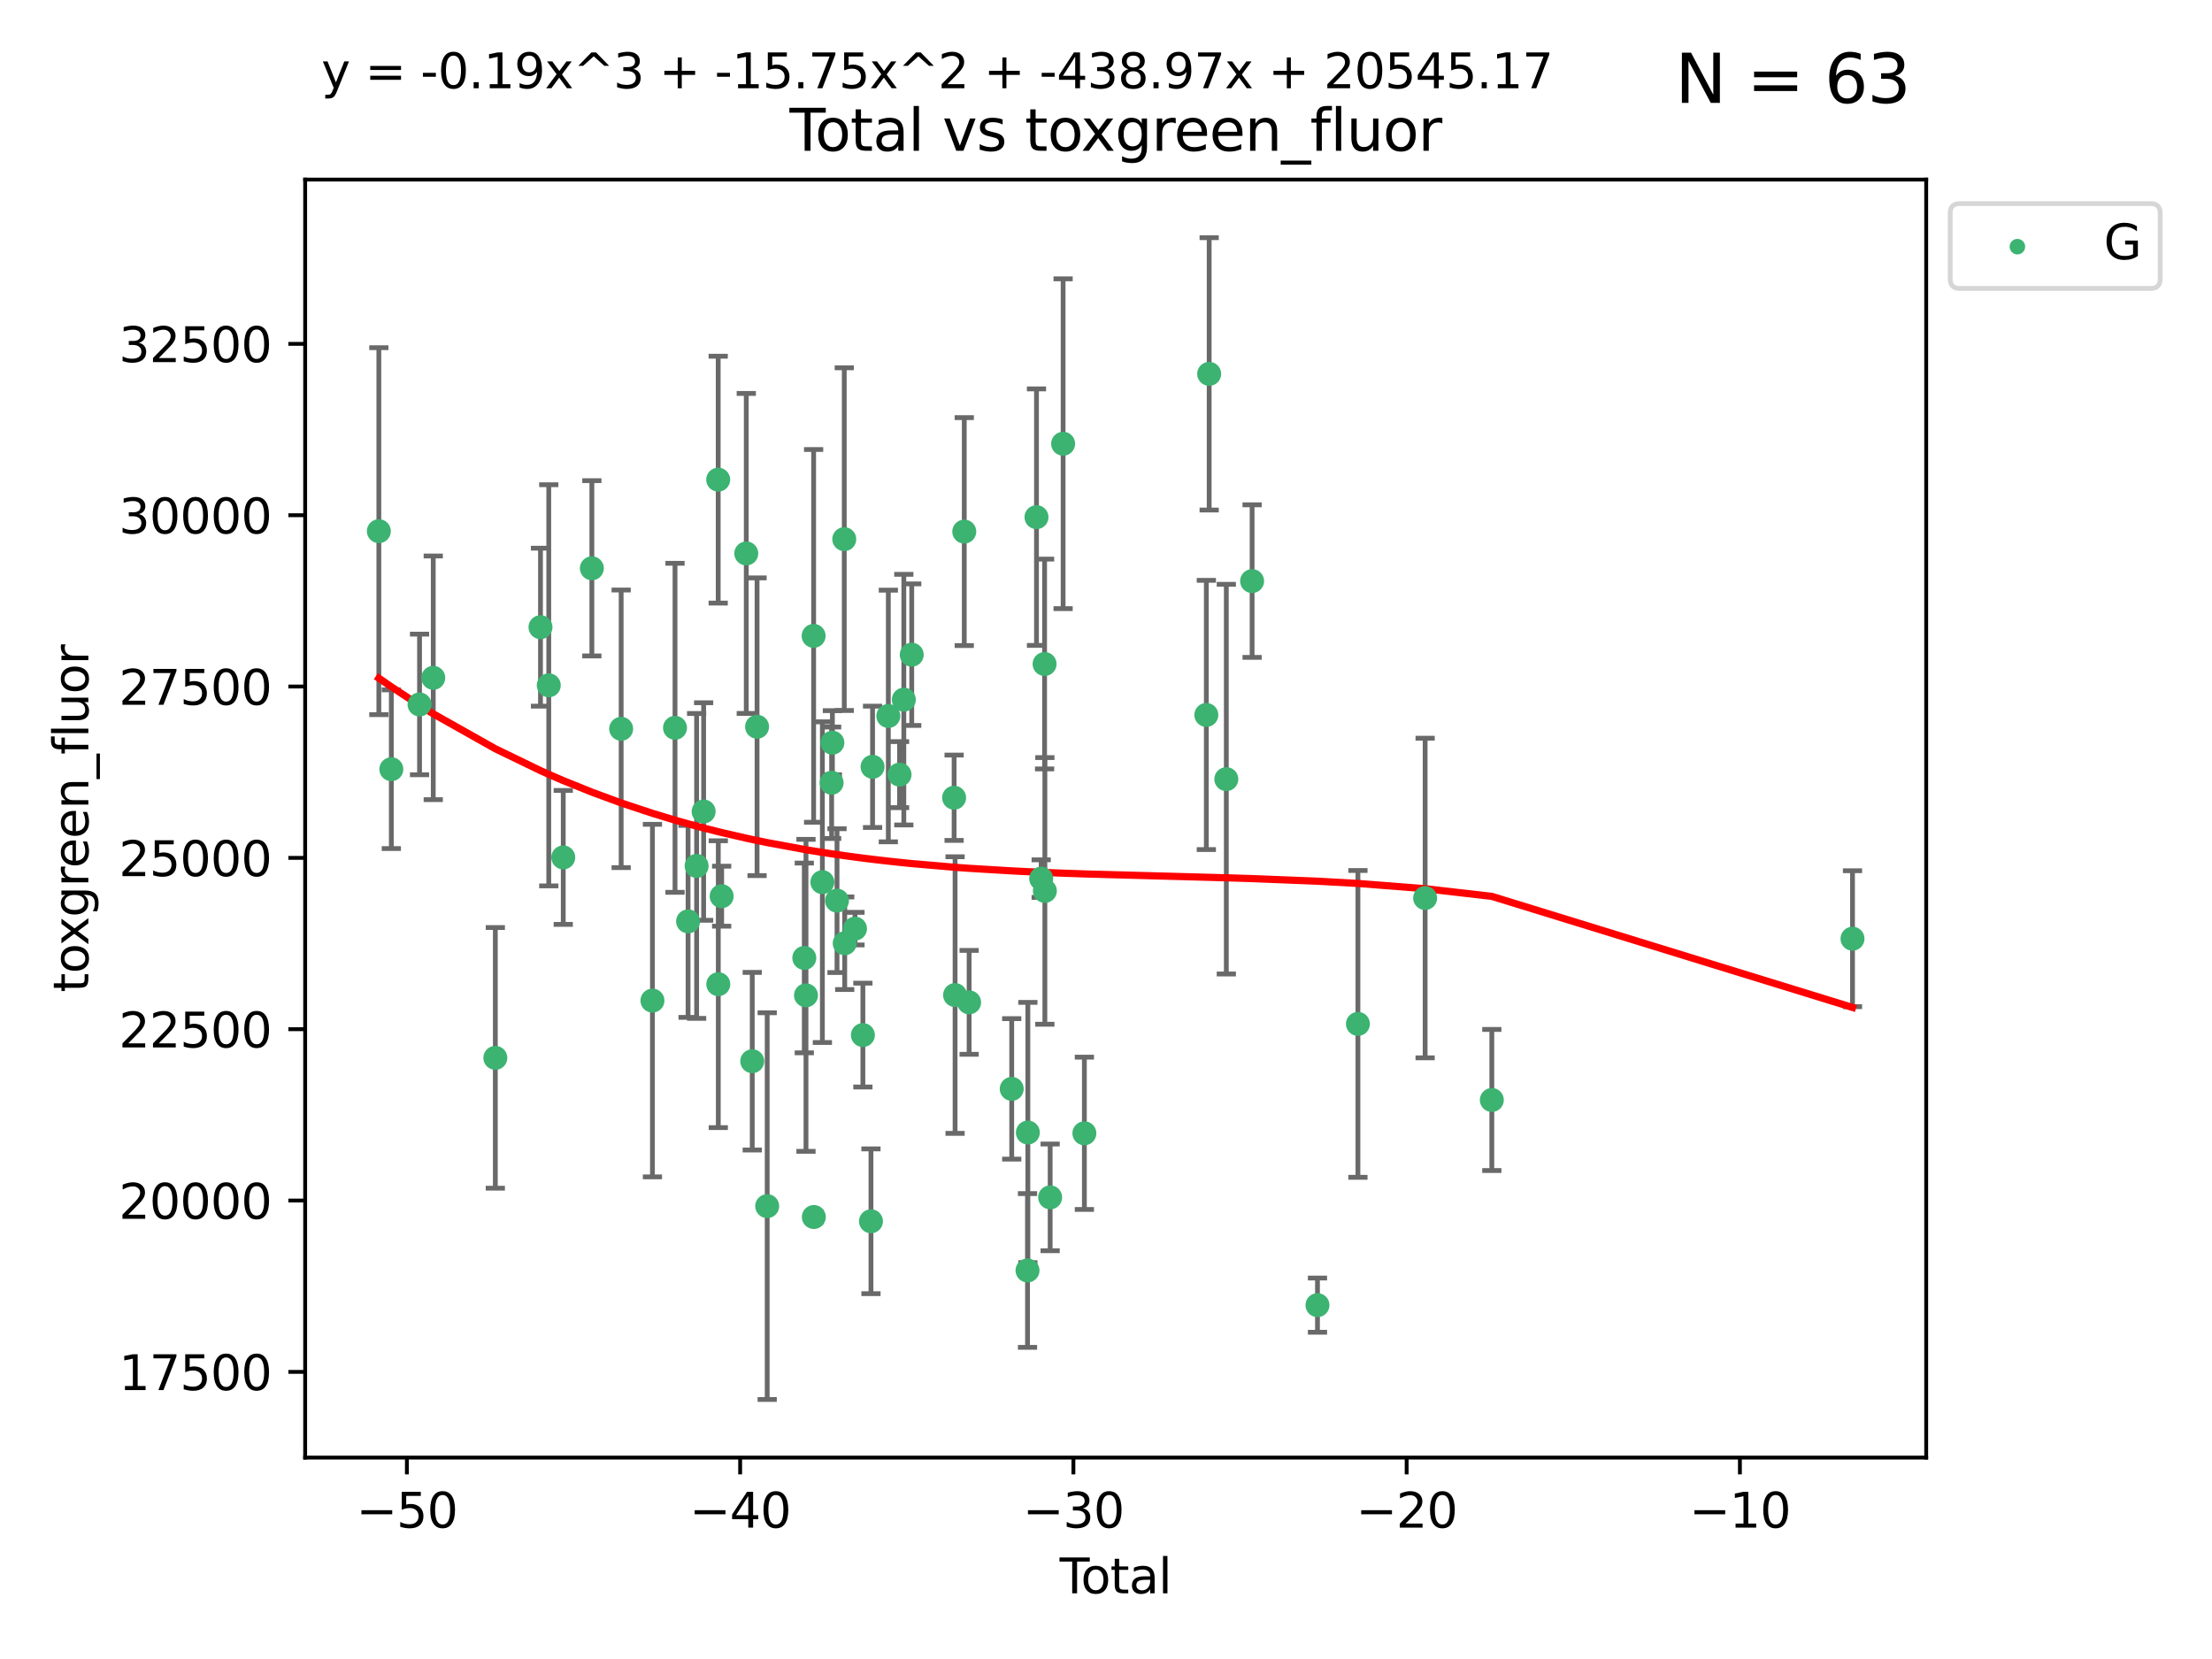 <?xml version="1.0" encoding="utf-8" standalone="no"?>
<!DOCTYPE svg PUBLIC "-//W3C//DTD SVG 1.1//EN"
  "http://www.w3.org/Graphics/SVG/1.1/DTD/svg11.dtd">
<svg xmlns:xlink="http://www.w3.org/1999/xlink" width="460.8pt" height="345.6pt" viewBox="0 0 460.8 345.6" xmlns="http://www.w3.org/2000/svg" version="1.1">
 <defs>
  <style type="text/css">*{stroke-linejoin: round; stroke-linecap: butt}</style>
 </defs>
 <g id="figure_1">
  <g id="patch_1">
   <path d="M 0 345.6 
L 460.8 345.6 
L 460.8 0 
L 0 0 
z
" style="fill: #ffffff"/>
  </g>
  <g id="axes_1">
   <g id="patch_2">
    <path d="M 63.571 303.64 
L 401.26 303.64 
L 401.26 37.411 
L 63.571 37.411 
z
" style="fill: #ffffff"/>
   </g>
   <g id="PathCollection_1">
    <defs>
     <path id="m51787e3f87" d="M 0 1.118 
C 0.297 1.118 0.581 1 0.791 0.791 
C 1 0.581 1.118 0.297 1.118 0 
C 1.118 -0.297 1 -0.581 0.791 -0.791 
C 0.581 -1 0.297 -1.118 0 -1.118 
C -0.297 -1.118 -0.581 -1 -0.791 -0.791 
C -1 -0.581 -1.118 -0.297 -1.118 0 
C -1.118 0.297 -1 0.581 -0.791 0.791 
C -0.581 1 -0.297 1.118 0 1.118 
z
" style="stroke: #3cb371"/>
    </defs>
    <g clip-path="url(#pd960d01efd)">
     <use xlink:href="#m51787e3f87" x="78.921" y="110.653" style="fill: #3cb371; stroke: #3cb371"/>
     <use xlink:href="#m51787e3f87" x="81.522" y="160.24" style="fill: #3cb371; stroke: #3cb371"/>
     <use xlink:href="#m51787e3f87" x="87.399" y="146.749" style="fill: #3cb371; stroke: #3cb371"/>
     <use xlink:href="#m51787e3f87" x="90.255" y="141.204" style="fill: #3cb371; stroke: #3cb371"/>
     <use xlink:href="#m51787e3f87" x="103.187" y="220.372" style="fill: #3cb371; stroke: #3cb371"/>
     <use xlink:href="#m51787e3f87" x="112.594" y="130.654" style="fill: #3cb371; stroke: #3cb371"/>
     <use xlink:href="#m51787e3f87" x="114.318" y="142.762" style="fill: #3cb371; stroke: #3cb371"/>
     <use xlink:href="#m51787e3f87" x="117.335" y="178.615" style="fill: #3cb371; stroke: #3cb371"/>
     <use xlink:href="#m51787e3f87" x="123.296" y="118.386" style="fill: #3cb371; stroke: #3cb371"/>
     <use xlink:href="#m51787e3f87" x="129.398" y="151.825" style="fill: #3cb371; stroke: #3cb371"/>
     <use xlink:href="#m51787e3f87" x="135.916" y="208.442" style="fill: #3cb371; stroke: #3cb371"/>
     <use xlink:href="#m51787e3f87" x="140.618" y="151.618" style="fill: #3cb371; stroke: #3cb371"/>
     <use xlink:href="#m51787e3f87" x="143.338" y="191.94" style="fill: #3cb371; stroke: #3cb371"/>
     <use xlink:href="#m51787e3f87" x="145.12" y="180.391" style="fill: #3cb371; stroke: #3cb371"/>
     <use xlink:href="#m51787e3f87" x="146.58" y="169.05" style="fill: #3cb371; stroke: #3cb371"/>
     <use xlink:href="#m51787e3f87" x="149.614" y="99.92" style="fill: #3cb371; stroke: #3cb371"/>
     <use xlink:href="#m51787e3f87" x="149.633" y="205.024" style="fill: #3cb371; stroke: #3cb371"/>
     <use xlink:href="#m51787e3f87" x="150.335" y="186.692" style="fill: #3cb371; stroke: #3cb371"/>
     <use xlink:href="#m51787e3f87" x="155.462" y="115.292" style="fill: #3cb371; stroke: #3cb371"/>
     <use xlink:href="#m51787e3f87" x="156.706" y="221.067" style="fill: #3cb371; stroke: #3cb371"/>
     <use xlink:href="#m51787e3f87" x="157.71" y="151.395" style="fill: #3cb371; stroke: #3cb371"/>
     <use xlink:href="#m51787e3f87" x="159.821" y="251.26" style="fill: #3cb371; stroke: #3cb371"/>
     <use xlink:href="#m51787e3f87" x="167.55" y="199.555" style="fill: #3cb371; stroke: #3cb371"/>
     <use xlink:href="#m51787e3f87" x="167.902" y="207.347" style="fill: #3cb371; stroke: #3cb371"/>
     <use xlink:href="#m51787e3f87" x="169.493" y="132.467" style="fill: #3cb371; stroke: #3cb371"/>
     <use xlink:href="#m51787e3f87" x="169.538" y="253.525" style="fill: #3cb371; stroke: #3cb371"/>
     <use xlink:href="#m51787e3f87" x="171.317" y="183.77" style="fill: #3cb371; stroke: #3cb371"/>
     <use xlink:href="#m51787e3f87" x="173.244" y="163.064" style="fill: #3cb371; stroke: #3cb371"/>
     <use xlink:href="#m51787e3f87" x="173.402" y="154.719" style="fill: #3cb371; stroke: #3cb371"/>
     <use xlink:href="#m51787e3f87" x="174.365" y="187.618" style="fill: #3cb371; stroke: #3cb371"/>
     <use xlink:href="#m51787e3f87" x="175.877" y="112.314" style="fill: #3cb371; stroke: #3cb371"/>
     <use xlink:href="#m51787e3f87" x="175.97" y="196.494" style="fill: #3cb371; stroke: #3cb371"/>
     <use xlink:href="#m51787e3f87" x="178.111" y="193.451" style="fill: #3cb371; stroke: #3cb371"/>
     <use xlink:href="#m51787e3f87" x="179.754" y="215.624" style="fill: #3cb371; stroke: #3cb371"/>
     <use xlink:href="#m51787e3f87" x="181.439" y="254.415" style="fill: #3cb371; stroke: #3cb371"/>
     <use xlink:href="#m51787e3f87" x="181.771" y="159.742" style="fill: #3cb371; stroke: #3cb371"/>
     <use xlink:href="#m51787e3f87" x="185.056" y="149.154" style="fill: #3cb371; stroke: #3cb371"/>
     <use xlink:href="#m51787e3f87" x="187.392" y="161.368" style="fill: #3cb371; stroke: #3cb371"/>
     <use xlink:href="#m51787e3f87" x="188.282" y="145.749" style="fill: #3cb371; stroke: #3cb371"/>
     <use xlink:href="#m51787e3f87" x="189.932" y="136.382" style="fill: #3cb371; stroke: #3cb371"/>
     <use xlink:href="#m51787e3f87" x="198.759" y="166.181" style="fill: #3cb371; stroke: #3cb371"/>
     <use xlink:href="#m51787e3f87" x="198.96" y="207.291" style="fill: #3cb371; stroke: #3cb371"/>
     <use xlink:href="#m51787e3f87" x="200.874" y="110.741" style="fill: #3cb371; stroke: #3cb371"/>
     <use xlink:href="#m51787e3f87" x="201.885" y="208.81" style="fill: #3cb371; stroke: #3cb371"/>
     <use xlink:href="#m51787e3f87" x="210.761" y="226.833" style="fill: #3cb371; stroke: #3cb371"/>
     <use xlink:href="#m51787e3f87" x="214.05" y="264.663" style="fill: #3cb371; stroke: #3cb371"/>
     <use xlink:href="#m51787e3f87" x="214.122" y="235.926" style="fill: #3cb371; stroke: #3cb371"/>
     <use xlink:href="#m51787e3f87" x="215.92" y="107.733" style="fill: #3cb371; stroke: #3cb371"/>
     <use xlink:href="#m51787e3f87" x="216.899" y="183.03" style="fill: #3cb371; stroke: #3cb371"/>
     <use xlink:href="#m51787e3f87" x="217.607" y="138.325" style="fill: #3cb371; stroke: #3cb371"/>
     <use xlink:href="#m51787e3f87" x="217.664" y="185.593" style="fill: #3cb371; stroke: #3cb371"/>
     <use xlink:href="#m51787e3f87" x="218.766" y="249.433" style="fill: #3cb371; stroke: #3cb371"/>
     <use xlink:href="#m51787e3f87" x="221.466" y="92.436" style="fill: #3cb371; stroke: #3cb371"/>
     <use xlink:href="#m51787e3f87" x="225.896" y="236.086" style="fill: #3cb371; stroke: #3cb371"/>
     <use xlink:href="#m51787e3f87" x="251.301" y="148.937" style="fill: #3cb371; stroke: #3cb371"/>
     <use xlink:href="#m51787e3f87" x="251.892" y="77.882" style="fill: #3cb371; stroke: #3cb371"/>
     <use xlink:href="#m51787e3f87" x="255.464" y="162.308" style="fill: #3cb371; stroke: #3cb371"/>
     <use xlink:href="#m51787e3f87" x="260.837" y="121.053" style="fill: #3cb371; stroke: #3cb371"/>
     <use xlink:href="#m51787e3f87" x="274.455" y="271.885" style="fill: #3cb371; stroke: #3cb371"/>
     <use xlink:href="#m51787e3f87" x="282.88" y="213.297" style="fill: #3cb371; stroke: #3cb371"/>
     <use xlink:href="#m51787e3f87" x="296.881" y="187.076" style="fill: #3cb371; stroke: #3cb371"/>
     <use xlink:href="#m51787e3f87" x="310.775" y="229.147" style="fill: #3cb371; stroke: #3cb371"/>
     <use xlink:href="#m51787e3f87" x="385.911" y="195.548" style="fill: #3cb371; stroke: #3cb371"/>
    </g>
   </g>
   <g id="matplotlib.axis_1">
    <g id="xtick_1">
     <g id="line2d_1">
      <defs>
       <path id="mf845249878" d="M 0 0 
L 0 3.5 
" style="stroke: #000000; stroke-width: 0.8"/>
      </defs>
      <g>
       <use xlink:href="#mf845249878" x="84.763" y="303.64" style="stroke: #000000; stroke-width: 0.8"/>
      </g>
     </g>
     <g id="text_1">
      <!-- −50 -->
      <g transform="translate(74.211 318.238)scale(0.1 -0.1)">
       <defs>
        <path id="DejaVuSans-2212" d="M 678 2272 
L 4684 2272 
L 4684 1741 
L 678 1741 
L 678 2272 
z
" transform="scale(0.016)"/>
        <path id="DejaVuSans-35" d="M 691 4666 
L 3169 4666 
L 3169 4134 
L 1269 4134 
L 1269 2991 
Q 1406 3038 1543 3061 
Q 1681 3084 1819 3084 
Q 2600 3084 3056 2656 
Q 3513 2228 3513 1497 
Q 3513 744 3044 326 
Q 2575 -91 1722 -91 
Q 1428 -91 1123 -41 
Q 819 9 494 109 
L 494 744 
Q 775 591 1075 516 
Q 1375 441 1709 441 
Q 2250 441 2565 725 
Q 2881 1009 2881 1497 
Q 2881 1984 2565 2268 
Q 2250 2553 1709 2553 
Q 1456 2553 1204 2497 
Q 953 2441 691 2322 
L 691 4666 
z
" transform="scale(0.016)"/>
        <path id="DejaVuSans-30" d="M 2034 4250 
Q 1547 4250 1301 3770 
Q 1056 3291 1056 2328 
Q 1056 1369 1301 889 
Q 1547 409 2034 409 
Q 2525 409 2770 889 
Q 3016 1369 3016 2328 
Q 3016 3291 2770 3770 
Q 2525 4250 2034 4250 
z
M 2034 4750 
Q 2819 4750 3233 4129 
Q 3647 3509 3647 2328 
Q 3647 1150 3233 529 
Q 2819 -91 2034 -91 
Q 1250 -91 836 529 
Q 422 1150 422 2328 
Q 422 3509 836 4129 
Q 1250 4750 2034 4750 
z
" transform="scale(0.016)"/>
       </defs>
       <use xlink:href="#DejaVuSans-2212"/>
       <use xlink:href="#DejaVuSans-35" x="83.789"/>
       <use xlink:href="#DejaVuSans-30" x="147.412"/>
      </g>
     </g>
    </g>
    <g id="xtick_2">
     <g id="line2d_2">
      <g>
       <use xlink:href="#mf845249878" x="154.186" y="303.64" style="stroke: #000000; stroke-width: 0.8"/>
      </g>
     </g>
     <g id="text_2">
      <!-- −40 -->
      <g transform="translate(143.633 318.238)scale(0.1 -0.1)">
       <defs>
        <path id="DejaVuSans-34" d="M 2419 4116 
L 825 1625 
L 2419 1625 
L 2419 4116 
z
M 2253 4666 
L 3047 4666 
L 3047 1625 
L 3713 1625 
L 3713 1100 
L 3047 1100 
L 3047 0 
L 2419 0 
L 2419 1100 
L 313 1100 
L 313 1709 
L 2253 4666 
z
" transform="scale(0.016)"/>
       </defs>
       <use xlink:href="#DejaVuSans-2212"/>
       <use xlink:href="#DejaVuSans-34" x="83.789"/>
       <use xlink:href="#DejaVuSans-30" x="147.412"/>
      </g>
     </g>
    </g>
    <g id="xtick_3">
     <g id="line2d_3">
      <g>
       <use xlink:href="#mf845249878" x="223.608" y="303.64" style="stroke: #000000; stroke-width: 0.8"/>
      </g>
     </g>
     <g id="text_3">
      <!-- −30 -->
      <g transform="translate(213.056 318.238)scale(0.1 -0.1)">
       <defs>
        <path id="DejaVuSans-33" d="M 2597 2516 
Q 3050 2419 3304 2112 
Q 3559 1806 3559 1356 
Q 3559 666 3084 287 
Q 2609 -91 1734 -91 
Q 1441 -91 1130 -33 
Q 819 25 488 141 
L 488 750 
Q 750 597 1062 519 
Q 1375 441 1716 441 
Q 2309 441 2620 675 
Q 2931 909 2931 1356 
Q 2931 1769 2642 2001 
Q 2353 2234 1838 2234 
L 1294 2234 
L 1294 2753 
L 1863 2753 
Q 2328 2753 2575 2939 
Q 2822 3125 2822 3475 
Q 2822 3834 2567 4026 
Q 2313 4219 1838 4219 
Q 1578 4219 1281 4162 
Q 984 4106 628 3988 
L 628 4550 
Q 988 4650 1302 4700 
Q 1616 4750 1894 4750 
Q 2613 4750 3031 4423 
Q 3450 4097 3450 3541 
Q 3450 3153 3228 2886 
Q 3006 2619 2597 2516 
z
" transform="scale(0.016)"/>
       </defs>
       <use xlink:href="#DejaVuSans-2212"/>
       <use xlink:href="#DejaVuSans-33" x="83.789"/>
       <use xlink:href="#DejaVuSans-30" x="147.412"/>
      </g>
     </g>
    </g>
    <g id="xtick_4">
     <g id="line2d_4">
      <g>
       <use xlink:href="#mf845249878" x="293.031" y="303.64" style="stroke: #000000; stroke-width: 0.8"/>
      </g>
     </g>
     <g id="text_4">
      <!-- −20 -->
      <g transform="translate(282.478 318.238)scale(0.1 -0.1)">
       <defs>
        <path id="DejaVuSans-32" d="M 1228 531 
L 3431 531 
L 3431 0 
L 469 0 
L 469 531 
Q 828 903 1448 1529 
Q 2069 2156 2228 2338 
Q 2531 2678 2651 2914 
Q 2772 3150 2772 3378 
Q 2772 3750 2511 3984 
Q 2250 4219 1831 4219 
Q 1534 4219 1204 4116 
Q 875 4013 500 3803 
L 500 4441 
Q 881 4594 1212 4672 
Q 1544 4750 1819 4750 
Q 2544 4750 2975 4387 
Q 3406 4025 3406 3419 
Q 3406 3131 3298 2873 
Q 3191 2616 2906 2266 
Q 2828 2175 2409 1742 
Q 1991 1309 1228 531 
z
" transform="scale(0.016)"/>
       </defs>
       <use xlink:href="#DejaVuSans-2212"/>
       <use xlink:href="#DejaVuSans-32" x="83.789"/>
       <use xlink:href="#DejaVuSans-30" x="147.412"/>
      </g>
     </g>
    </g>
    <g id="xtick_5">
     <g id="line2d_5">
      <g>
       <use xlink:href="#mf845249878" x="362.453" y="303.64" style="stroke: #000000; stroke-width: 0.8"/>
      </g>
     </g>
     <g id="text_5">
      <!-- −10 -->
      <g transform="translate(351.901 318.238)scale(0.1 -0.1)">
       <defs>
        <path id="DejaVuSans-31" d="M 794 531 
L 1825 531 
L 1825 4091 
L 703 3866 
L 703 4441 
L 1819 4666 
L 2450 4666 
L 2450 531 
L 3481 531 
L 3481 0 
L 794 0 
L 794 531 
z
" transform="scale(0.016)"/>
       </defs>
       <use xlink:href="#DejaVuSans-2212"/>
       <use xlink:href="#DejaVuSans-31" x="83.789"/>
       <use xlink:href="#DejaVuSans-30" x="147.412"/>
      </g>
     </g>
    </g>
    <g id="text_6">
     <!-- Total -->
     <g transform="translate(220.739 331.917)scale(0.1 -0.1)">
      <defs>
       <path id="DejaVuSans-54" d="M -19 4666 
L 3928 4666 
L 3928 4134 
L 2272 4134 
L 2272 0 
L 1638 0 
L 1638 4134 
L -19 4134 
L -19 4666 
z
" transform="scale(0.016)"/>
       <path id="DejaVuSans-6f" d="M 1959 3097 
Q 1497 3097 1228 2736 
Q 959 2375 959 1747 
Q 959 1119 1226 758 
Q 1494 397 1959 397 
Q 2419 397 2687 759 
Q 2956 1122 2956 1747 
Q 2956 2369 2687 2733 
Q 2419 3097 1959 3097 
z
M 1959 3584 
Q 2709 3584 3137 3096 
Q 3566 2609 3566 1747 
Q 3566 888 3137 398 
Q 2709 -91 1959 -91 
Q 1206 -91 779 398 
Q 353 888 353 1747 
Q 353 2609 779 3096 
Q 1206 3584 1959 3584 
z
" transform="scale(0.016)"/>
       <path id="DejaVuSans-74" d="M 1172 4494 
L 1172 3500 
L 2356 3500 
L 2356 3053 
L 1172 3053 
L 1172 1153 
Q 1172 725 1289 603 
Q 1406 481 1766 481 
L 2356 481 
L 2356 0 
L 1766 0 
Q 1100 0 847 248 
Q 594 497 594 1153 
L 594 3053 
L 172 3053 
L 172 3500 
L 594 3500 
L 594 4494 
L 1172 4494 
z
" transform="scale(0.016)"/>
       <path id="DejaVuSans-61" d="M 2194 1759 
Q 1497 1759 1228 1600 
Q 959 1441 959 1056 
Q 959 750 1161 570 
Q 1363 391 1709 391 
Q 2188 391 2477 730 
Q 2766 1069 2766 1631 
L 2766 1759 
L 2194 1759 
z
M 3341 1997 
L 3341 0 
L 2766 0 
L 2766 531 
Q 2569 213 2275 61 
Q 1981 -91 1556 -91 
Q 1019 -91 701 211 
Q 384 513 384 1019 
Q 384 1609 779 1909 
Q 1175 2209 1959 2209 
L 2766 2209 
L 2766 2266 
Q 2766 2663 2505 2880 
Q 2244 3097 1772 3097 
Q 1472 3097 1187 3025 
Q 903 2953 641 2809 
L 641 3341 
Q 956 3463 1253 3523 
Q 1550 3584 1831 3584 
Q 2591 3584 2966 3190 
Q 3341 2797 3341 1997 
z
" transform="scale(0.016)"/>
       <path id="DejaVuSans-6c" d="M 603 4863 
L 1178 4863 
L 1178 0 
L 603 0 
L 603 4863 
z
" transform="scale(0.016)"/>
      </defs>
      <use xlink:href="#DejaVuSans-54"/>
      <use xlink:href="#DejaVuSans-6f" x="44.084"/>
      <use xlink:href="#DejaVuSans-74" x="105.266"/>
      <use xlink:href="#DejaVuSans-61" x="144.475"/>
      <use xlink:href="#DejaVuSans-6c" x="205.754"/>
     </g>
    </g>
   </g>
   <g id="matplotlib.axis_2">
    <g id="ytick_1">
     <g id="line2d_6">
      <defs>
       <path id="ma31921df34" d="M 0 0 
L -3.5 0 
" style="stroke: #000000; stroke-width: 0.8"/>
      </defs>
      <g>
       <use xlink:href="#ma31921df34" x="63.571" y="285.783" style="stroke: #000000; stroke-width: 0.8"/>
      </g>
     </g>
     <g id="text_7">
      <!-- 17500 -->
      <g transform="translate(24.759 289.582)scale(0.1 -0.1)">
       <defs>
        <path id="DejaVuSans-37" d="M 525 4666 
L 3525 4666 
L 3525 4397 
L 1831 0 
L 1172 0 
L 2766 4134 
L 525 4134 
L 525 4666 
z
" transform="scale(0.016)"/>
       </defs>
       <use xlink:href="#DejaVuSans-31"/>
       <use xlink:href="#DejaVuSans-37" x="63.623"/>
       <use xlink:href="#DejaVuSans-35" x="127.246"/>
       <use xlink:href="#DejaVuSans-30" x="190.869"/>
       <use xlink:href="#DejaVuSans-30" x="254.492"/>
      </g>
     </g>
    </g>
    <g id="ytick_2">
     <g id="line2d_7">
      <g>
       <use xlink:href="#ma31921df34" x="63.571" y="250.092" style="stroke: #000000; stroke-width: 0.8"/>
      </g>
     </g>
     <g id="text_8">
      <!-- 20000 -->
      <g transform="translate(24.759 253.891)scale(0.1 -0.1)">
       <use xlink:href="#DejaVuSans-32"/>
       <use xlink:href="#DejaVuSans-30" x="63.623"/>
       <use xlink:href="#DejaVuSans-30" x="127.246"/>
       <use xlink:href="#DejaVuSans-30" x="190.869"/>
       <use xlink:href="#DejaVuSans-30" x="254.492"/>
      </g>
     </g>
    </g>
    <g id="ytick_3">
     <g id="line2d_8">
      <g>
       <use xlink:href="#ma31921df34" x="63.571" y="214.4" style="stroke: #000000; stroke-width: 0.8"/>
      </g>
     </g>
     <g id="text_9">
      <!-- 22500 -->
      <g transform="translate(24.759 218.199)scale(0.1 -0.1)">
       <use xlink:href="#DejaVuSans-32"/>
       <use xlink:href="#DejaVuSans-32" x="63.623"/>
       <use xlink:href="#DejaVuSans-35" x="127.246"/>
       <use xlink:href="#DejaVuSans-30" x="190.869"/>
       <use xlink:href="#DejaVuSans-30" x="254.492"/>
      </g>
     </g>
    </g>
    <g id="ytick_4">
     <g id="line2d_9">
      <g>
       <use xlink:href="#ma31921df34" x="63.571" y="178.708" style="stroke: #000000; stroke-width: 0.8"/>
      </g>
     </g>
     <g id="text_10">
      <!-- 25000 -->
      <g transform="translate(24.759 182.508)scale(0.1 -0.1)">
       <use xlink:href="#DejaVuSans-32"/>
       <use xlink:href="#DejaVuSans-35" x="63.623"/>
       <use xlink:href="#DejaVuSans-30" x="127.246"/>
       <use xlink:href="#DejaVuSans-30" x="190.869"/>
       <use xlink:href="#DejaVuSans-30" x="254.492"/>
      </g>
     </g>
    </g>
    <g id="ytick_5">
     <g id="line2d_10">
      <g>
       <use xlink:href="#ma31921df34" x="63.571" y="143.017" style="stroke: #000000; stroke-width: 0.8"/>
      </g>
     </g>
     <g id="text_11">
      <!-- 27500 -->
      <g transform="translate(24.759 146.816)scale(0.1 -0.1)">
       <use xlink:href="#DejaVuSans-32"/>
       <use xlink:href="#DejaVuSans-37" x="63.623"/>
       <use xlink:href="#DejaVuSans-35" x="127.246"/>
       <use xlink:href="#DejaVuSans-30" x="190.869"/>
       <use xlink:href="#DejaVuSans-30" x="254.492"/>
      </g>
     </g>
    </g>
    <g id="ytick_6">
     <g id="line2d_11">
      <g>
       <use xlink:href="#ma31921df34" x="63.571" y="107.325" style="stroke: #000000; stroke-width: 0.8"/>
      </g>
     </g>
     <g id="text_12">
      <!-- 30000 -->
      <g transform="translate(24.759 111.124)scale(0.1 -0.1)">
       <use xlink:href="#DejaVuSans-33"/>
       <use xlink:href="#DejaVuSans-30" x="63.623"/>
       <use xlink:href="#DejaVuSans-30" x="127.246"/>
       <use xlink:href="#DejaVuSans-30" x="190.869"/>
       <use xlink:href="#DejaVuSans-30" x="254.492"/>
      </g>
     </g>
    </g>
    <g id="ytick_7">
     <g id="line2d_12">
      <g>
       <use xlink:href="#ma31921df34" x="63.571" y="71.633" style="stroke: #000000; stroke-width: 0.8"/>
      </g>
     </g>
     <g id="text_13">
      <!-- 32500 -->
      <g transform="translate(24.759 75.433)scale(0.1 -0.1)">
       <use xlink:href="#DejaVuSans-33"/>
       <use xlink:href="#DejaVuSans-32" x="63.623"/>
       <use xlink:href="#DejaVuSans-35" x="127.246"/>
       <use xlink:href="#DejaVuSans-30" x="190.869"/>
       <use xlink:href="#DejaVuSans-30" x="254.492"/>
      </g>
     </g>
    </g>
    <g id="text_14">
     <!-- toxgreen_fluor -->
     <g transform="translate(18.401 206.72)rotate(-90)scale(0.1 -0.1)">
      <defs>
       <path id="DejaVuSans-78" d="M 3513 3500 
L 2247 1797 
L 3578 0 
L 2900 0 
L 1881 1375 
L 863 0 
L 184 0 
L 1544 1831 
L 300 3500 
L 978 3500 
L 1906 2253 
L 2834 3500 
L 3513 3500 
z
" transform="scale(0.016)"/>
       <path id="DejaVuSans-67" d="M 2906 1791 
Q 2906 2416 2648 2759 
Q 2391 3103 1925 3103 
Q 1463 3103 1205 2759 
Q 947 2416 947 1791 
Q 947 1169 1205 825 
Q 1463 481 1925 481 
Q 2391 481 2648 825 
Q 2906 1169 2906 1791 
z
M 3481 434 
Q 3481 -459 3084 -895 
Q 2688 -1331 1869 -1331 
Q 1566 -1331 1297 -1286 
Q 1028 -1241 775 -1147 
L 775 -588 
Q 1028 -725 1275 -790 
Q 1522 -856 1778 -856 
Q 2344 -856 2625 -561 
Q 2906 -266 2906 331 
L 2906 616 
Q 2728 306 2450 153 
Q 2172 0 1784 0 
Q 1141 0 747 490 
Q 353 981 353 1791 
Q 353 2603 747 3093 
Q 1141 3584 1784 3584 
Q 2172 3584 2450 3431 
Q 2728 3278 2906 2969 
L 2906 3500 
L 3481 3500 
L 3481 434 
z
" transform="scale(0.016)"/>
       <path id="DejaVuSans-72" d="M 2631 2963 
Q 2534 3019 2420 3045 
Q 2306 3072 2169 3072 
Q 1681 3072 1420 2755 
Q 1159 2438 1159 1844 
L 1159 0 
L 581 0 
L 581 3500 
L 1159 3500 
L 1159 2956 
Q 1341 3275 1631 3429 
Q 1922 3584 2338 3584 
Q 2397 3584 2469 3576 
Q 2541 3569 2628 3553 
L 2631 2963 
z
" transform="scale(0.016)"/>
       <path id="DejaVuSans-65" d="M 3597 1894 
L 3597 1613 
L 953 1613 
Q 991 1019 1311 708 
Q 1631 397 2203 397 
Q 2534 397 2845 478 
Q 3156 559 3463 722 
L 3463 178 
Q 3153 47 2828 -22 
Q 2503 -91 2169 -91 
Q 1331 -91 842 396 
Q 353 884 353 1716 
Q 353 2575 817 3079 
Q 1281 3584 2069 3584 
Q 2775 3584 3186 3129 
Q 3597 2675 3597 1894 
z
M 3022 2063 
Q 3016 2534 2758 2815 
Q 2500 3097 2075 3097 
Q 1594 3097 1305 2825 
Q 1016 2553 972 2059 
L 3022 2063 
z
" transform="scale(0.016)"/>
       <path id="DejaVuSans-6e" d="M 3513 2113 
L 3513 0 
L 2938 0 
L 2938 2094 
Q 2938 2591 2744 2837 
Q 2550 3084 2163 3084 
Q 1697 3084 1428 2787 
Q 1159 2491 1159 1978 
L 1159 0 
L 581 0 
L 581 3500 
L 1159 3500 
L 1159 2956 
Q 1366 3272 1645 3428 
Q 1925 3584 2291 3584 
Q 2894 3584 3203 3211 
Q 3513 2838 3513 2113 
z
" transform="scale(0.016)"/>
       <path id="DejaVuSans-5f" d="M 3263 -1063 
L 3263 -1509 
L -63 -1509 
L -63 -1063 
L 3263 -1063 
z
" transform="scale(0.016)"/>
       <path id="DejaVuSans-66" d="M 2375 4863 
L 2375 4384 
L 1825 4384 
Q 1516 4384 1395 4259 
Q 1275 4134 1275 3809 
L 1275 3500 
L 2222 3500 
L 2222 3053 
L 1275 3053 
L 1275 0 
L 697 0 
L 697 3053 
L 147 3053 
L 147 3500 
L 697 3500 
L 697 3744 
Q 697 4328 969 4595 
Q 1241 4863 1831 4863 
L 2375 4863 
z
" transform="scale(0.016)"/>
       <path id="DejaVuSans-75" d="M 544 1381 
L 544 3500 
L 1119 3500 
L 1119 1403 
Q 1119 906 1312 657 
Q 1506 409 1894 409 
Q 2359 409 2629 706 
Q 2900 1003 2900 1516 
L 2900 3500 
L 3475 3500 
L 3475 0 
L 2900 0 
L 2900 538 
Q 2691 219 2414 64 
Q 2138 -91 1772 -91 
Q 1169 -91 856 284 
Q 544 659 544 1381 
z
M 1991 3584 
L 1991 3584 
z
" transform="scale(0.016)"/>
      </defs>
      <use xlink:href="#DejaVuSans-74"/>
      <use xlink:href="#DejaVuSans-6f" x="39.209"/>
      <use xlink:href="#DejaVuSans-78" x="97.266"/>
      <use xlink:href="#DejaVuSans-67" x="156.445"/>
      <use xlink:href="#DejaVuSans-72" x="219.922"/>
      <use xlink:href="#DejaVuSans-65" x="258.785"/>
      <use xlink:href="#DejaVuSans-65" x="320.309"/>
      <use xlink:href="#DejaVuSans-6e" x="381.832"/>
      <use xlink:href="#DejaVuSans-5f" x="445.211"/>
      <use xlink:href="#DejaVuSans-66" x="495.211"/>
      <use xlink:href="#DejaVuSans-6c" x="530.416"/>
      <use xlink:href="#DejaVuSans-75" x="558.199"/>
      <use xlink:href="#DejaVuSans-6f" x="621.578"/>
      <use xlink:href="#DejaVuSans-72" x="682.76"/>
     </g>
    </g>
   </g>
   <g id="LineCollection_1">
    <path d="M 78.921 148.872 
L 78.921 72.434 
" clip-path="url(#pd960d01efd)" style="fill: none; stroke: #696969"/>
    <path d="M 81.522 176.773 
L 81.522 143.706 
" clip-path="url(#pd960d01efd)" style="fill: none; stroke: #696969"/>
    <path d="M 87.399 161.398 
L 87.399 132.099 
" clip-path="url(#pd960d01efd)" style="fill: none; stroke: #696969"/>
    <path d="M 90.255 166.583 
L 90.255 115.824 
" clip-path="url(#pd960d01efd)" style="fill: none; stroke: #696969"/>
    <path d="M 103.187 247.522 
L 103.187 193.222 
" clip-path="url(#pd960d01efd)" style="fill: none; stroke: #696969"/>
    <path d="M 112.594 147.11 
L 112.594 114.198 
" clip-path="url(#pd960d01efd)" style="fill: none; stroke: #696969"/>
    <path d="M 114.318 184.549 
L 114.318 100.974 
" clip-path="url(#pd960d01efd)" style="fill: none; stroke: #696969"/>
    <path d="M 117.335 192.567 
L 117.335 164.663 
" clip-path="url(#pd960d01efd)" style="fill: none; stroke: #696969"/>
    <path d="M 123.296 136.644 
L 123.296 100.129 
" clip-path="url(#pd960d01efd)" style="fill: none; stroke: #696969"/>
    <path d="M 129.398 180.738 
L 129.398 122.912 
" clip-path="url(#pd960d01efd)" style="fill: none; stroke: #696969"/>
    <path d="M 135.916 245.162 
L 135.916 171.721 
" clip-path="url(#pd960d01efd)" style="fill: none; stroke: #696969"/>
    <path d="M 140.618 185.889 
L 140.618 117.347 
" clip-path="url(#pd960d01efd)" style="fill: none; stroke: #696969"/>
    <path d="M 143.338 211.934 
L 143.338 171.946 
" clip-path="url(#pd960d01efd)" style="fill: none; stroke: #696969"/>
    <path d="M 145.12 212.146 
L 145.12 148.636 
" clip-path="url(#pd960d01efd)" style="fill: none; stroke: #696969"/>
    <path d="M 146.58 191.707 
L 146.58 146.394 
" clip-path="url(#pd960d01efd)" style="fill: none; stroke: #696969"/>
    <path d="M 149.614 125.632 
L 149.614 74.208 
" clip-path="url(#pd960d01efd)" style="fill: none; stroke: #696969"/>
    <path d="M 149.633 234.903 
L 149.633 175.145 
" clip-path="url(#pd960d01efd)" style="fill: none; stroke: #696969"/>
    <path d="M 150.335 192.939 
L 150.335 180.444 
" clip-path="url(#pd960d01efd)" style="fill: none; stroke: #696969"/>
    <path d="M 155.462 148.622 
L 155.462 81.962 
" clip-path="url(#pd960d01efd)" style="fill: none; stroke: #696969"/>
    <path d="M 156.706 239.565 
L 156.706 202.569 
" clip-path="url(#pd960d01efd)" style="fill: none; stroke: #696969"/>
    <path d="M 157.71 182.403 
L 157.71 120.387 
" clip-path="url(#pd960d01efd)" style="fill: none; stroke: #696969"/>
    <path d="M 159.821 291.539 
L 159.821 210.981 
" clip-path="url(#pd960d01efd)" style="fill: none; stroke: #696969"/>
    <path d="M 167.55 219.319 
L 167.55 179.79 
" clip-path="url(#pd960d01efd)" style="fill: none; stroke: #696969"/>
    <path d="M 167.902 239.844 
L 167.902 174.851 
" clip-path="url(#pd960d01efd)" style="fill: none; stroke: #696969"/>
    <path d="M 169.493 171.291 
L 169.493 93.642 
" clip-path="url(#pd960d01efd)" style="fill: none; stroke: #696969"/>
    <path d="M 169.538 254.593 
L 169.538 252.457 
" clip-path="url(#pd960d01efd)" style="fill: none; stroke: #696969"/>
    <path d="M 171.317 217.169 
L 171.317 150.37 
" clip-path="url(#pd960d01efd)" style="fill: none; stroke: #696969"/>
    <path d="M 173.244 174.675 
L 173.244 151.453 
" clip-path="url(#pd960d01efd)" style="fill: none; stroke: #696969"/>
    <path d="M 173.402 161.399 
L 173.402 148.04 
" clip-path="url(#pd960d01efd)" style="fill: none; stroke: #696969"/>
    <path d="M 174.365 202.595 
L 174.365 172.641 
" clip-path="url(#pd960d01efd)" style="fill: none; stroke: #696969"/>
    <path d="M 175.877 148.01 
L 175.877 76.618 
" clip-path="url(#pd960d01efd)" style="fill: none; stroke: #696969"/>
    <path d="M 175.97 206.135 
L 175.97 186.853 
" clip-path="url(#pd960d01efd)" style="fill: none; stroke: #696969"/>
    <path d="M 178.111 196.845 
L 178.111 190.058 
" clip-path="url(#pd960d01efd)" style="fill: none; stroke: #696969"/>
    <path d="M 179.754 226.442 
L 179.754 204.806 
" clip-path="url(#pd960d01efd)" style="fill: none; stroke: #696969"/>
    <path d="M 181.439 269.498 
L 181.439 239.332 
" clip-path="url(#pd960d01efd)" style="fill: none; stroke: #696969"/>
    <path d="M 181.771 172.38 
L 181.771 147.105 
" clip-path="url(#pd960d01efd)" style="fill: none; stroke: #696969"/>
    <path d="M 185.056 175.365 
L 185.056 122.942 
" clip-path="url(#pd960d01efd)" style="fill: none; stroke: #696969"/>
    <path d="M 187.392 168.245 
L 187.392 154.492 
" clip-path="url(#pd960d01efd)" style="fill: none; stroke: #696969"/>
    <path d="M 188.282 171.857 
L 188.282 119.641 
" clip-path="url(#pd960d01efd)" style="fill: none; stroke: #696969"/>
    <path d="M 189.932 151.127 
L 189.932 121.637 
" clip-path="url(#pd960d01efd)" style="fill: none; stroke: #696969"/>
    <path d="M 198.759 175.07 
L 198.759 157.291 
" clip-path="url(#pd960d01efd)" style="fill: none; stroke: #696969"/>
    <path d="M 198.96 236.101 
L 198.96 178.481 
" clip-path="url(#pd960d01efd)" style="fill: none; stroke: #696969"/>
    <path d="M 200.874 134.483 
L 200.874 86.998 
" clip-path="url(#pd960d01efd)" style="fill: none; stroke: #696969"/>
    <path d="M 201.885 219.629 
L 201.885 197.991 
" clip-path="url(#pd960d01efd)" style="fill: none; stroke: #696969"/>
    <path d="M 210.761 241.464 
L 210.761 212.202 
" clip-path="url(#pd960d01efd)" style="fill: none; stroke: #696969"/>
    <path d="M 214.05 280.677 
L 214.05 248.649 
" clip-path="url(#pd960d01efd)" style="fill: none; stroke: #696969"/>
    <path d="M 214.122 263.038 
L 214.122 208.815 
" clip-path="url(#pd960d01efd)" style="fill: none; stroke: #696969"/>
    <path d="M 215.92 134.452 
L 215.92 81.015 
" clip-path="url(#pd960d01efd)" style="fill: none; stroke: #696969"/>
    <path d="M 216.899 186.946 
L 216.899 179.114 
" clip-path="url(#pd960d01efd)" style="fill: none; stroke: #696969"/>
    <path d="M 217.607 160.182 
L 217.607 116.468 
" clip-path="url(#pd960d01efd)" style="fill: none; stroke: #696969"/>
    <path d="M 217.664 213.369 
L 217.664 157.818 
" clip-path="url(#pd960d01efd)" style="fill: none; stroke: #696969"/>
    <path d="M 218.766 260.549 
L 218.766 238.317 
" clip-path="url(#pd960d01efd)" style="fill: none; stroke: #696969"/>
    <path d="M 221.466 126.786 
L 221.466 58.085 
" clip-path="url(#pd960d01efd)" style="fill: none; stroke: #696969"/>
    <path d="M 225.896 251.945 
L 225.896 220.227 
" clip-path="url(#pd960d01efd)" style="fill: none; stroke: #696969"/>
    <path d="M 251.301 176.978 
L 251.301 120.897 
" clip-path="url(#pd960d01efd)" style="fill: none; stroke: #696969"/>
    <path d="M 251.892 106.252 
L 251.892 49.513 
" clip-path="url(#pd960d01efd)" style="fill: none; stroke: #696969"/>
    <path d="M 255.464 202.899 
L 255.464 121.717 
" clip-path="url(#pd960d01efd)" style="fill: none; stroke: #696969"/>
    <path d="M 260.837 136.945 
L 260.837 105.161 
" clip-path="url(#pd960d01efd)" style="fill: none; stroke: #696969"/>
    <path d="M 274.455 277.528 
L 274.455 266.241 
" clip-path="url(#pd960d01efd)" style="fill: none; stroke: #696969"/>
    <path d="M 282.88 245.255 
L 282.88 181.339 
" clip-path="url(#pd960d01efd)" style="fill: none; stroke: #696969"/>
    <path d="M 296.881 220.368 
L 296.881 153.784 
" clip-path="url(#pd960d01efd)" style="fill: none; stroke: #696969"/>
    <path d="M 310.775 243.842 
L 310.775 214.451 
" clip-path="url(#pd960d01efd)" style="fill: none; stroke: #696969"/>
    <path d="M 385.911 209.706 
L 385.911 181.39 
" clip-path="url(#pd960d01efd)" style="fill: none; stroke: #696969"/>
   </g>
   <g id="line2d_13">
    <defs>
     <path id="me1463f0fe0" d="M 2 0 
L -2 -0 
" style="stroke: #696969"/>
    </defs>
    <g clip-path="url(#pd960d01efd)">
     <use xlink:href="#me1463f0fe0" x="78.921" y="148.872" style="fill: #696969; stroke: #696969"/>
     <use xlink:href="#me1463f0fe0" x="81.522" y="176.773" style="fill: #696969; stroke: #696969"/>
     <use xlink:href="#me1463f0fe0" x="87.399" y="161.398" style="fill: #696969; stroke: #696969"/>
     <use xlink:href="#me1463f0fe0" x="90.255" y="166.583" style="fill: #696969; stroke: #696969"/>
     <use xlink:href="#me1463f0fe0" x="103.187" y="247.522" style="fill: #696969; stroke: #696969"/>
     <use xlink:href="#me1463f0fe0" x="112.594" y="147.11" style="fill: #696969; stroke: #696969"/>
     <use xlink:href="#me1463f0fe0" x="114.318" y="184.549" style="fill: #696969; stroke: #696969"/>
     <use xlink:href="#me1463f0fe0" x="117.335" y="192.567" style="fill: #696969; stroke: #696969"/>
     <use xlink:href="#me1463f0fe0" x="123.296" y="136.644" style="fill: #696969; stroke: #696969"/>
     <use xlink:href="#me1463f0fe0" x="129.398" y="180.738" style="fill: #696969; stroke: #696969"/>
     <use xlink:href="#me1463f0fe0" x="135.916" y="245.162" style="fill: #696969; stroke: #696969"/>
     <use xlink:href="#me1463f0fe0" x="140.618" y="185.889" style="fill: #696969; stroke: #696969"/>
     <use xlink:href="#me1463f0fe0" x="143.338" y="211.934" style="fill: #696969; stroke: #696969"/>
     <use xlink:href="#me1463f0fe0" x="145.12" y="212.146" style="fill: #696969; stroke: #696969"/>
     <use xlink:href="#me1463f0fe0" x="146.58" y="191.707" style="fill: #696969; stroke: #696969"/>
     <use xlink:href="#me1463f0fe0" x="149.614" y="125.632" style="fill: #696969; stroke: #696969"/>
     <use xlink:href="#me1463f0fe0" x="149.633" y="234.903" style="fill: #696969; stroke: #696969"/>
     <use xlink:href="#me1463f0fe0" x="150.335" y="192.939" style="fill: #696969; stroke: #696969"/>
     <use xlink:href="#me1463f0fe0" x="155.462" y="148.622" style="fill: #696969; stroke: #696969"/>
     <use xlink:href="#me1463f0fe0" x="156.706" y="239.565" style="fill: #696969; stroke: #696969"/>
     <use xlink:href="#me1463f0fe0" x="157.71" y="182.403" style="fill: #696969; stroke: #696969"/>
     <use xlink:href="#me1463f0fe0" x="159.821" y="291.539" style="fill: #696969; stroke: #696969"/>
     <use xlink:href="#me1463f0fe0" x="167.55" y="219.319" style="fill: #696969; stroke: #696969"/>
     <use xlink:href="#me1463f0fe0" x="167.902" y="239.844" style="fill: #696969; stroke: #696969"/>
     <use xlink:href="#me1463f0fe0" x="169.493" y="171.291" style="fill: #696969; stroke: #696969"/>
     <use xlink:href="#me1463f0fe0" x="169.538" y="254.593" style="fill: #696969; stroke: #696969"/>
     <use xlink:href="#me1463f0fe0" x="171.317" y="217.169" style="fill: #696969; stroke: #696969"/>
     <use xlink:href="#me1463f0fe0" x="173.244" y="174.675" style="fill: #696969; stroke: #696969"/>
     <use xlink:href="#me1463f0fe0" x="173.402" y="161.399" style="fill: #696969; stroke: #696969"/>
     <use xlink:href="#me1463f0fe0" x="174.365" y="202.595" style="fill: #696969; stroke: #696969"/>
     <use xlink:href="#me1463f0fe0" x="175.877" y="148.01" style="fill: #696969; stroke: #696969"/>
     <use xlink:href="#me1463f0fe0" x="175.97" y="206.135" style="fill: #696969; stroke: #696969"/>
     <use xlink:href="#me1463f0fe0" x="178.111" y="196.845" style="fill: #696969; stroke: #696969"/>
     <use xlink:href="#me1463f0fe0" x="179.754" y="226.442" style="fill: #696969; stroke: #696969"/>
     <use xlink:href="#me1463f0fe0" x="181.439" y="269.498" style="fill: #696969; stroke: #696969"/>
     <use xlink:href="#me1463f0fe0" x="181.771" y="172.38" style="fill: #696969; stroke: #696969"/>
     <use xlink:href="#me1463f0fe0" x="185.056" y="175.365" style="fill: #696969; stroke: #696969"/>
     <use xlink:href="#me1463f0fe0" x="187.392" y="168.245" style="fill: #696969; stroke: #696969"/>
     <use xlink:href="#me1463f0fe0" x="188.282" y="171.857" style="fill: #696969; stroke: #696969"/>
     <use xlink:href="#me1463f0fe0" x="189.932" y="151.127" style="fill: #696969; stroke: #696969"/>
     <use xlink:href="#me1463f0fe0" x="198.759" y="175.07" style="fill: #696969; stroke: #696969"/>
     <use xlink:href="#me1463f0fe0" x="198.96" y="236.101" style="fill: #696969; stroke: #696969"/>
     <use xlink:href="#me1463f0fe0" x="200.874" y="134.483" style="fill: #696969; stroke: #696969"/>
     <use xlink:href="#me1463f0fe0" x="201.885" y="219.629" style="fill: #696969; stroke: #696969"/>
     <use xlink:href="#me1463f0fe0" x="210.761" y="241.464" style="fill: #696969; stroke: #696969"/>
     <use xlink:href="#me1463f0fe0" x="214.05" y="280.677" style="fill: #696969; stroke: #696969"/>
     <use xlink:href="#me1463f0fe0" x="214.122" y="263.038" style="fill: #696969; stroke: #696969"/>
     <use xlink:href="#me1463f0fe0" x="215.92" y="134.452" style="fill: #696969; stroke: #696969"/>
     <use xlink:href="#me1463f0fe0" x="216.899" y="186.946" style="fill: #696969; stroke: #696969"/>
     <use xlink:href="#me1463f0fe0" x="217.607" y="160.182" style="fill: #696969; stroke: #696969"/>
     <use xlink:href="#me1463f0fe0" x="217.664" y="213.369" style="fill: #696969; stroke: #696969"/>
     <use xlink:href="#me1463f0fe0" x="218.766" y="260.549" style="fill: #696969; stroke: #696969"/>
     <use xlink:href="#me1463f0fe0" x="221.466" y="126.786" style="fill: #696969; stroke: #696969"/>
     <use xlink:href="#me1463f0fe0" x="225.896" y="251.945" style="fill: #696969; stroke: #696969"/>
     <use xlink:href="#me1463f0fe0" x="251.301" y="176.978" style="fill: #696969; stroke: #696969"/>
     <use xlink:href="#me1463f0fe0" x="251.892" y="106.252" style="fill: #696969; stroke: #696969"/>
     <use xlink:href="#me1463f0fe0" x="255.464" y="202.899" style="fill: #696969; stroke: #696969"/>
     <use xlink:href="#me1463f0fe0" x="260.837" y="136.945" style="fill: #696969; stroke: #696969"/>
     <use xlink:href="#me1463f0fe0" x="274.455" y="277.528" style="fill: #696969; stroke: #696969"/>
     <use xlink:href="#me1463f0fe0" x="282.88" y="245.255" style="fill: #696969; stroke: #696969"/>
     <use xlink:href="#me1463f0fe0" x="296.881" y="220.368" style="fill: #696969; stroke: #696969"/>
     <use xlink:href="#me1463f0fe0" x="310.775" y="243.842" style="fill: #696969; stroke: #696969"/>
     <use xlink:href="#me1463f0fe0" x="385.911" y="209.706" style="fill: #696969; stroke: #696969"/>
    </g>
   </g>
   <g id="line2d_14">
    <g clip-path="url(#pd960d01efd)">
     <use xlink:href="#me1463f0fe0" x="78.921" y="72.434" style="fill: #696969; stroke: #696969"/>
     <use xlink:href="#me1463f0fe0" x="81.522" y="143.706" style="fill: #696969; stroke: #696969"/>
     <use xlink:href="#me1463f0fe0" x="87.399" y="132.099" style="fill: #696969; stroke: #696969"/>
     <use xlink:href="#me1463f0fe0" x="90.255" y="115.824" style="fill: #696969; stroke: #696969"/>
     <use xlink:href="#me1463f0fe0" x="103.187" y="193.222" style="fill: #696969; stroke: #696969"/>
     <use xlink:href="#me1463f0fe0" x="112.594" y="114.198" style="fill: #696969; stroke: #696969"/>
     <use xlink:href="#me1463f0fe0" x="114.318" y="100.974" style="fill: #696969; stroke: #696969"/>
     <use xlink:href="#me1463f0fe0" x="117.335" y="164.663" style="fill: #696969; stroke: #696969"/>
     <use xlink:href="#me1463f0fe0" x="123.296" y="100.129" style="fill: #696969; stroke: #696969"/>
     <use xlink:href="#me1463f0fe0" x="129.398" y="122.912" style="fill: #696969; stroke: #696969"/>
     <use xlink:href="#me1463f0fe0" x="135.916" y="171.721" style="fill: #696969; stroke: #696969"/>
     <use xlink:href="#me1463f0fe0" x="140.618" y="117.347" style="fill: #696969; stroke: #696969"/>
     <use xlink:href="#me1463f0fe0" x="143.338" y="171.946" style="fill: #696969; stroke: #696969"/>
     <use xlink:href="#me1463f0fe0" x="145.12" y="148.636" style="fill: #696969; stroke: #696969"/>
     <use xlink:href="#me1463f0fe0" x="146.58" y="146.394" style="fill: #696969; stroke: #696969"/>
     <use xlink:href="#me1463f0fe0" x="149.614" y="74.208" style="fill: #696969; stroke: #696969"/>
     <use xlink:href="#me1463f0fe0" x="149.633" y="175.145" style="fill: #696969; stroke: #696969"/>
     <use xlink:href="#me1463f0fe0" x="150.335" y="180.444" style="fill: #696969; stroke: #696969"/>
     <use xlink:href="#me1463f0fe0" x="155.462" y="81.962" style="fill: #696969; stroke: #696969"/>
     <use xlink:href="#me1463f0fe0" x="156.706" y="202.569" style="fill: #696969; stroke: #696969"/>
     <use xlink:href="#me1463f0fe0" x="157.71" y="120.387" style="fill: #696969; stroke: #696969"/>
     <use xlink:href="#me1463f0fe0" x="159.821" y="210.981" style="fill: #696969; stroke: #696969"/>
     <use xlink:href="#me1463f0fe0" x="167.55" y="179.79" style="fill: #696969; stroke: #696969"/>
     <use xlink:href="#me1463f0fe0" x="167.902" y="174.851" style="fill: #696969; stroke: #696969"/>
     <use xlink:href="#me1463f0fe0" x="169.493" y="93.642" style="fill: #696969; stroke: #696969"/>
     <use xlink:href="#me1463f0fe0" x="169.538" y="252.457" style="fill: #696969; stroke: #696969"/>
     <use xlink:href="#me1463f0fe0" x="171.317" y="150.37" style="fill: #696969; stroke: #696969"/>
     <use xlink:href="#me1463f0fe0" x="173.244" y="151.453" style="fill: #696969; stroke: #696969"/>
     <use xlink:href="#me1463f0fe0" x="173.402" y="148.04" style="fill: #696969; stroke: #696969"/>
     <use xlink:href="#me1463f0fe0" x="174.365" y="172.641" style="fill: #696969; stroke: #696969"/>
     <use xlink:href="#me1463f0fe0" x="175.877" y="76.618" style="fill: #696969; stroke: #696969"/>
     <use xlink:href="#me1463f0fe0" x="175.97" y="186.853" style="fill: #696969; stroke: #696969"/>
     <use xlink:href="#me1463f0fe0" x="178.111" y="190.058" style="fill: #696969; stroke: #696969"/>
     <use xlink:href="#me1463f0fe0" x="179.754" y="204.806" style="fill: #696969; stroke: #696969"/>
     <use xlink:href="#me1463f0fe0" x="181.439" y="239.332" style="fill: #696969; stroke: #696969"/>
     <use xlink:href="#me1463f0fe0" x="181.771" y="147.105" style="fill: #696969; stroke: #696969"/>
     <use xlink:href="#me1463f0fe0" x="185.056" y="122.942" style="fill: #696969; stroke: #696969"/>
     <use xlink:href="#me1463f0fe0" x="187.392" y="154.492" style="fill: #696969; stroke: #696969"/>
     <use xlink:href="#me1463f0fe0" x="188.282" y="119.641" style="fill: #696969; stroke: #696969"/>
     <use xlink:href="#me1463f0fe0" x="189.932" y="121.637" style="fill: #696969; stroke: #696969"/>
     <use xlink:href="#me1463f0fe0" x="198.759" y="157.291" style="fill: #696969; stroke: #696969"/>
     <use xlink:href="#me1463f0fe0" x="198.96" y="178.481" style="fill: #696969; stroke: #696969"/>
     <use xlink:href="#me1463f0fe0" x="200.874" y="86.998" style="fill: #696969; stroke: #696969"/>
     <use xlink:href="#me1463f0fe0" x="201.885" y="197.991" style="fill: #696969; stroke: #696969"/>
     <use xlink:href="#me1463f0fe0" x="210.761" y="212.202" style="fill: #696969; stroke: #696969"/>
     <use xlink:href="#me1463f0fe0" x="214.05" y="248.649" style="fill: #696969; stroke: #696969"/>
     <use xlink:href="#me1463f0fe0" x="214.122" y="208.815" style="fill: #696969; stroke: #696969"/>
     <use xlink:href="#me1463f0fe0" x="215.92" y="81.015" style="fill: #696969; stroke: #696969"/>
     <use xlink:href="#me1463f0fe0" x="216.899" y="179.114" style="fill: #696969; stroke: #696969"/>
     <use xlink:href="#me1463f0fe0" x="217.607" y="116.468" style="fill: #696969; stroke: #696969"/>
     <use xlink:href="#me1463f0fe0" x="217.664" y="157.818" style="fill: #696969; stroke: #696969"/>
     <use xlink:href="#me1463f0fe0" x="218.766" y="238.317" style="fill: #696969; stroke: #696969"/>
     <use xlink:href="#me1463f0fe0" x="221.466" y="58.085" style="fill: #696969; stroke: #696969"/>
     <use xlink:href="#me1463f0fe0" x="225.896" y="220.227" style="fill: #696969; stroke: #696969"/>
     <use xlink:href="#me1463f0fe0" x="251.301" y="120.897" style="fill: #696969; stroke: #696969"/>
     <use xlink:href="#me1463f0fe0" x="251.892" y="49.513" style="fill: #696969; stroke: #696969"/>
     <use xlink:href="#me1463f0fe0" x="255.464" y="121.717" style="fill: #696969; stroke: #696969"/>
     <use xlink:href="#me1463f0fe0" x="260.837" y="105.161" style="fill: #696969; stroke: #696969"/>
     <use xlink:href="#me1463f0fe0" x="274.455" y="266.241" style="fill: #696969; stroke: #696969"/>
     <use xlink:href="#me1463f0fe0" x="282.88" y="181.339" style="fill: #696969; stroke: #696969"/>
     <use xlink:href="#me1463f0fe0" x="296.881" y="153.784" style="fill: #696969; stroke: #696969"/>
     <use xlink:href="#me1463f0fe0" x="310.775" y="214.451" style="fill: #696969; stroke: #696969"/>
     <use xlink:href="#me1463f0fe0" x="385.911" y="181.39" style="fill: #696969; stroke: #696969"/>
    </g>
   </g>
   <g id="line2d_15">
    <path d="M 78.921 141.281 
L 81.522 143.075 
L 87.399 146.929 
L 90.255 148.704 
L 103.187 155.982 
L 112.594 160.536 
L 114.318 161.307 
L 117.335 162.61 
L 123.296 165.019 
L 129.398 167.264 
L 135.916 169.429 
L 140.618 170.848 
L 143.338 171.618 
L 145.12 172.101 
L 146.58 172.486 
L 149.614 173.253 
L 149.633 173.258 
L 150.335 173.429 
L 155.462 174.611 
L 156.706 174.88 
L 157.71 175.093 
L 159.821 175.525 
L 167.55 176.954 
L 167.902 177.014 
L 169.493 177.277 
L 169.538 177.284 
L 171.317 177.567 
L 173.244 177.861 
L 173.402 177.884 
L 174.365 178.025 
L 175.877 178.241 
L 175.97 178.254 
L 178.111 178.545 
L 179.754 178.759 
L 181.439 178.968 
L 181.771 179.009 
L 185.056 179.389 
L 187.392 179.641 
L 188.282 179.733 
L 189.932 179.897 
L 198.759 180.658 
L 198.96 180.674 
L 200.874 180.814 
L 201.885 180.885 
L 210.761 181.42 
L 214.05 181.584 
L 214.122 181.588 
L 215.92 181.67 
L 216.899 181.713 
L 217.607 181.744 
L 217.664 181.746 
L 218.766 181.792 
L 221.466 181.898 
L 225.896 182.055 
L 251.301 182.749 
L 251.892 182.764 
L 255.464 182.863 
L 260.837 183.027 
L 274.455 183.568 
L 282.88 184.036 
L 296.881 185.132 
L 310.775 186.73 
L 385.911 209.87 
" clip-path="url(#pd960d01efd)" style="fill: none; stroke: #ff0000; stroke-width: 1.5; stroke-linecap: square"/>
   </g>
   <g id="line2d_16">
    <defs>
     <path id="m6715d0dfdf" d="M 0 2 
C 0.53 2 1.039 1.789 1.414 1.414 
C 1.789 1.039 2 0.53 2 0 
C 2 -0.53 1.789 -1.039 1.414 -1.414 
C 1.039 -1.789 0.53 -2 0 -2 
C -0.53 -2 -1.039 -1.789 -1.414 -1.414 
C -1.789 -1.039 -2 -0.53 -2 0 
C -2 0.53 -1.789 1.039 -1.414 1.414 
C -1.039 1.789 -0.53 2 0 2 
z
" style="stroke: #3cb371"/>
    </defs>
    <g clip-path="url(#pd960d01efd)">
     <use xlink:href="#m6715d0dfdf" x="78.921" y="110.653" style="fill: #3cb371; stroke: #3cb371"/>
     <use xlink:href="#m6715d0dfdf" x="81.522" y="160.24" style="fill: #3cb371; stroke: #3cb371"/>
     <use xlink:href="#m6715d0dfdf" x="87.399" y="146.749" style="fill: #3cb371; stroke: #3cb371"/>
     <use xlink:href="#m6715d0dfdf" x="90.255" y="141.204" style="fill: #3cb371; stroke: #3cb371"/>
     <use xlink:href="#m6715d0dfdf" x="103.187" y="220.372" style="fill: #3cb371; stroke: #3cb371"/>
     <use xlink:href="#m6715d0dfdf" x="112.594" y="130.654" style="fill: #3cb371; stroke: #3cb371"/>
     <use xlink:href="#m6715d0dfdf" x="114.318" y="142.762" style="fill: #3cb371; stroke: #3cb371"/>
     <use xlink:href="#m6715d0dfdf" x="117.335" y="178.615" style="fill: #3cb371; stroke: #3cb371"/>
     <use xlink:href="#m6715d0dfdf" x="123.296" y="118.386" style="fill: #3cb371; stroke: #3cb371"/>
     <use xlink:href="#m6715d0dfdf" x="129.398" y="151.825" style="fill: #3cb371; stroke: #3cb371"/>
     <use xlink:href="#m6715d0dfdf" x="135.916" y="208.442" style="fill: #3cb371; stroke: #3cb371"/>
     <use xlink:href="#m6715d0dfdf" x="140.618" y="151.618" style="fill: #3cb371; stroke: #3cb371"/>
     <use xlink:href="#m6715d0dfdf" x="143.338" y="191.94" style="fill: #3cb371; stroke: #3cb371"/>
     <use xlink:href="#m6715d0dfdf" x="145.12" y="180.391" style="fill: #3cb371; stroke: #3cb371"/>
     <use xlink:href="#m6715d0dfdf" x="146.58" y="169.05" style="fill: #3cb371; stroke: #3cb371"/>
     <use xlink:href="#m6715d0dfdf" x="149.614" y="99.92" style="fill: #3cb371; stroke: #3cb371"/>
     <use xlink:href="#m6715d0dfdf" x="149.633" y="205.024" style="fill: #3cb371; stroke: #3cb371"/>
     <use xlink:href="#m6715d0dfdf" x="150.335" y="186.692" style="fill: #3cb371; stroke: #3cb371"/>
     <use xlink:href="#m6715d0dfdf" x="155.462" y="115.292" style="fill: #3cb371; stroke: #3cb371"/>
     <use xlink:href="#m6715d0dfdf" x="156.706" y="221.067" style="fill: #3cb371; stroke: #3cb371"/>
     <use xlink:href="#m6715d0dfdf" x="157.71" y="151.395" style="fill: #3cb371; stroke: #3cb371"/>
     <use xlink:href="#m6715d0dfdf" x="159.821" y="251.26" style="fill: #3cb371; stroke: #3cb371"/>
     <use xlink:href="#m6715d0dfdf" x="167.55" y="199.555" style="fill: #3cb371; stroke: #3cb371"/>
     <use xlink:href="#m6715d0dfdf" x="167.902" y="207.347" style="fill: #3cb371; stroke: #3cb371"/>
     <use xlink:href="#m6715d0dfdf" x="169.493" y="132.467" style="fill: #3cb371; stroke: #3cb371"/>
     <use xlink:href="#m6715d0dfdf" x="169.538" y="253.525" style="fill: #3cb371; stroke: #3cb371"/>
     <use xlink:href="#m6715d0dfdf" x="171.317" y="183.77" style="fill: #3cb371; stroke: #3cb371"/>
     <use xlink:href="#m6715d0dfdf" x="173.244" y="163.064" style="fill: #3cb371; stroke: #3cb371"/>
     <use xlink:href="#m6715d0dfdf" x="173.402" y="154.719" style="fill: #3cb371; stroke: #3cb371"/>
     <use xlink:href="#m6715d0dfdf" x="174.365" y="187.618" style="fill: #3cb371; stroke: #3cb371"/>
     <use xlink:href="#m6715d0dfdf" x="175.877" y="112.314" style="fill: #3cb371; stroke: #3cb371"/>
     <use xlink:href="#m6715d0dfdf" x="175.97" y="196.494" style="fill: #3cb371; stroke: #3cb371"/>
     <use xlink:href="#m6715d0dfdf" x="178.111" y="193.451" style="fill: #3cb371; stroke: #3cb371"/>
     <use xlink:href="#m6715d0dfdf" x="179.754" y="215.624" style="fill: #3cb371; stroke: #3cb371"/>
     <use xlink:href="#m6715d0dfdf" x="181.439" y="254.415" style="fill: #3cb371; stroke: #3cb371"/>
     <use xlink:href="#m6715d0dfdf" x="181.771" y="159.742" style="fill: #3cb371; stroke: #3cb371"/>
     <use xlink:href="#m6715d0dfdf" x="185.056" y="149.154" style="fill: #3cb371; stroke: #3cb371"/>
     <use xlink:href="#m6715d0dfdf" x="187.392" y="161.368" style="fill: #3cb371; stroke: #3cb371"/>
     <use xlink:href="#m6715d0dfdf" x="188.282" y="145.749" style="fill: #3cb371; stroke: #3cb371"/>
     <use xlink:href="#m6715d0dfdf" x="189.932" y="136.382" style="fill: #3cb371; stroke: #3cb371"/>
     <use xlink:href="#m6715d0dfdf" x="198.759" y="166.181" style="fill: #3cb371; stroke: #3cb371"/>
     <use xlink:href="#m6715d0dfdf" x="198.96" y="207.291" style="fill: #3cb371; stroke: #3cb371"/>
     <use xlink:href="#m6715d0dfdf" x="200.874" y="110.741" style="fill: #3cb371; stroke: #3cb371"/>
     <use xlink:href="#m6715d0dfdf" x="201.885" y="208.81" style="fill: #3cb371; stroke: #3cb371"/>
     <use xlink:href="#m6715d0dfdf" x="210.761" y="226.833" style="fill: #3cb371; stroke: #3cb371"/>
     <use xlink:href="#m6715d0dfdf" x="214.05" y="264.663" style="fill: #3cb371; stroke: #3cb371"/>
     <use xlink:href="#m6715d0dfdf" x="214.122" y="235.926" style="fill: #3cb371; stroke: #3cb371"/>
     <use xlink:href="#m6715d0dfdf" x="215.92" y="107.733" style="fill: #3cb371; stroke: #3cb371"/>
     <use xlink:href="#m6715d0dfdf" x="216.899" y="183.03" style="fill: #3cb371; stroke: #3cb371"/>
     <use xlink:href="#m6715d0dfdf" x="217.607" y="138.325" style="fill: #3cb371; stroke: #3cb371"/>
     <use xlink:href="#m6715d0dfdf" x="217.664" y="185.593" style="fill: #3cb371; stroke: #3cb371"/>
     <use xlink:href="#m6715d0dfdf" x="218.766" y="249.433" style="fill: #3cb371; stroke: #3cb371"/>
     <use xlink:href="#m6715d0dfdf" x="221.466" y="92.436" style="fill: #3cb371; stroke: #3cb371"/>
     <use xlink:href="#m6715d0dfdf" x="225.896" y="236.086" style="fill: #3cb371; stroke: #3cb371"/>
     <use xlink:href="#m6715d0dfdf" x="251.301" y="148.937" style="fill: #3cb371; stroke: #3cb371"/>
     <use xlink:href="#m6715d0dfdf" x="251.892" y="77.882" style="fill: #3cb371; stroke: #3cb371"/>
     <use xlink:href="#m6715d0dfdf" x="255.464" y="162.308" style="fill: #3cb371; stroke: #3cb371"/>
     <use xlink:href="#m6715d0dfdf" x="260.837" y="121.053" style="fill: #3cb371; stroke: #3cb371"/>
     <use xlink:href="#m6715d0dfdf" x="274.455" y="271.885" style="fill: #3cb371; stroke: #3cb371"/>
     <use xlink:href="#m6715d0dfdf" x="282.88" y="213.297" style="fill: #3cb371; stroke: #3cb371"/>
     <use xlink:href="#m6715d0dfdf" x="296.881" y="187.076" style="fill: #3cb371; stroke: #3cb371"/>
     <use xlink:href="#m6715d0dfdf" x="310.775" y="229.147" style="fill: #3cb371; stroke: #3cb371"/>
     <use xlink:href="#m6715d0dfdf" x="385.911" y="195.548" style="fill: #3cb371; stroke: #3cb371"/>
    </g>
   </g>
   <g id="patch_3">
    <path d="M 63.571 303.64 
L 63.571 37.411 
" style="fill: none; stroke: #000000; stroke-width: 0.8; stroke-linejoin: miter; stroke-linecap: square"/>
   </g>
   <g id="patch_4">
    <path d="M 401.26 303.64 
L 401.26 37.411 
" style="fill: none; stroke: #000000; stroke-width: 0.8; stroke-linejoin: miter; stroke-linecap: square"/>
   </g>
   <g id="patch_5">
    <path d="M 63.571 303.64 
L 401.26 303.64 
" style="fill: none; stroke: #000000; stroke-width: 0.8; stroke-linejoin: miter; stroke-linecap: square"/>
   </g>
   <g id="patch_6">
    <path d="M 63.571 37.411 
L 401.26 37.411 
" style="fill: none; stroke: #000000; stroke-width: 0.8; stroke-linejoin: miter; stroke-linecap: square"/>
   </g>
   <g id="text_15">
    <!-- N = 63 -->
    <g transform="translate(348.964 21.426)scale(0.14 -0.14)">
     <defs>
      <path id="DejaVuSans-4e" d="M 628 4666 
L 1478 4666 
L 3547 763 
L 3547 4666 
L 4159 4666 
L 4159 0 
L 3309 0 
L 1241 3903 
L 1241 0 
L 628 0 
L 628 4666 
z
" transform="scale(0.016)"/>
      <path id="DejaVuSans-20" transform="scale(0.016)"/>
      <path id="DejaVuSans-3d" d="M 678 2906 
L 4684 2906 
L 4684 2381 
L 678 2381 
L 678 2906 
z
M 678 1631 
L 4684 1631 
L 4684 1100 
L 678 1100 
L 678 1631 
z
" transform="scale(0.016)"/>
      <path id="DejaVuSans-36" d="M 2113 2584 
Q 1688 2584 1439 2293 
Q 1191 2003 1191 1497 
Q 1191 994 1439 701 
Q 1688 409 2113 409 
Q 2538 409 2786 701 
Q 3034 994 3034 1497 
Q 3034 2003 2786 2293 
Q 2538 2584 2113 2584 
z
M 3366 4563 
L 3366 3988 
Q 3128 4100 2886 4159 
Q 2644 4219 2406 4219 
Q 1781 4219 1451 3797 
Q 1122 3375 1075 2522 
Q 1259 2794 1537 2939 
Q 1816 3084 2150 3084 
Q 2853 3084 3261 2657 
Q 3669 2231 3669 1497 
Q 3669 778 3244 343 
Q 2819 -91 2113 -91 
Q 1303 -91 875 529 
Q 447 1150 447 2328 
Q 447 3434 972 4092 
Q 1497 4750 2381 4750 
Q 2619 4750 2861 4703 
Q 3103 4656 3366 4563 
z
" transform="scale(0.016)"/>
     </defs>
     <use xlink:href="#DejaVuSans-4e"/>
     <use xlink:href="#DejaVuSans-20" x="74.805"/>
     <use xlink:href="#DejaVuSans-3d" x="106.592"/>
     <use xlink:href="#DejaVuSans-20" x="190.381"/>
     <use xlink:href="#DejaVuSans-36" x="222.168"/>
     <use xlink:href="#DejaVuSans-33" x="285.791"/>
    </g>
   </g>
   <g id="text_16">
    <!-- y = -0.19x^3 + -15.75x^2 + -438.97x + 20545.17 -->
    <g transform="translate(66.948 18.387)scale(0.1 -0.1)">
     <defs>
      <path id="DejaVuSans-79" d="M 2059 -325 
Q 1816 -950 1584 -1140 
Q 1353 -1331 966 -1331 
L 506 -1331 
L 506 -850 
L 844 -850 
Q 1081 -850 1212 -737 
Q 1344 -625 1503 -206 
L 1606 56 
L 191 3500 
L 800 3500 
L 1894 763 
L 2988 3500 
L 3597 3500 
L 2059 -325 
z
" transform="scale(0.016)"/>
      <path id="DejaVuSans-2d" d="M 313 2009 
L 1997 2009 
L 1997 1497 
L 313 1497 
L 313 2009 
z
" transform="scale(0.016)"/>
      <path id="DejaVuSans-2e" d="M 684 794 
L 1344 794 
L 1344 0 
L 684 0 
L 684 794 
z
" transform="scale(0.016)"/>
      <path id="DejaVuSans-39" d="M 703 97 
L 703 672 
Q 941 559 1184 500 
Q 1428 441 1663 441 
Q 2288 441 2617 861 
Q 2947 1281 2994 2138 
Q 2813 1869 2534 1725 
Q 2256 1581 1919 1581 
Q 1219 1581 811 2004 
Q 403 2428 403 3163 
Q 403 3881 828 4315 
Q 1253 4750 1959 4750 
Q 2769 4750 3195 4129 
Q 3622 3509 3622 2328 
Q 3622 1225 3098 567 
Q 2575 -91 1691 -91 
Q 1453 -91 1209 -44 
Q 966 3 703 97 
z
M 1959 2075 
Q 2384 2075 2632 2365 
Q 2881 2656 2881 3163 
Q 2881 3666 2632 3958 
Q 2384 4250 1959 4250 
Q 1534 4250 1286 3958 
Q 1038 3666 1038 3163 
Q 1038 2656 1286 2365 
Q 1534 2075 1959 2075 
z
" transform="scale(0.016)"/>
      <path id="DejaVuSans-5e" d="M 2988 4666 
L 4684 2925 
L 4056 2925 
L 2681 4159 
L 1306 2925 
L 678 2925 
L 2375 4666 
L 2988 4666 
z
" transform="scale(0.016)"/>
      <path id="DejaVuSans-2b" d="M 2944 4013 
L 2944 2272 
L 4684 2272 
L 4684 1741 
L 2944 1741 
L 2944 0 
L 2419 0 
L 2419 1741 
L 678 1741 
L 678 2272 
L 2419 2272 
L 2419 4013 
L 2944 4013 
z
" transform="scale(0.016)"/>
      <path id="DejaVuSans-38" d="M 2034 2216 
Q 1584 2216 1326 1975 
Q 1069 1734 1069 1313 
Q 1069 891 1326 650 
Q 1584 409 2034 409 
Q 2484 409 2743 651 
Q 3003 894 3003 1313 
Q 3003 1734 2745 1975 
Q 2488 2216 2034 2216 
z
M 1403 2484 
Q 997 2584 770 2862 
Q 544 3141 544 3541 
Q 544 4100 942 4425 
Q 1341 4750 2034 4750 
Q 2731 4750 3128 4425 
Q 3525 4100 3525 3541 
Q 3525 3141 3298 2862 
Q 3072 2584 2669 2484 
Q 3125 2378 3379 2068 
Q 3634 1759 3634 1313 
Q 3634 634 3220 271 
Q 2806 -91 2034 -91 
Q 1263 -91 848 271 
Q 434 634 434 1313 
Q 434 1759 690 2068 
Q 947 2378 1403 2484 
z
M 1172 3481 
Q 1172 3119 1398 2916 
Q 1625 2713 2034 2713 
Q 2441 2713 2670 2916 
Q 2900 3119 2900 3481 
Q 2900 3844 2670 4047 
Q 2441 4250 2034 4250 
Q 1625 4250 1398 4047 
Q 1172 3844 1172 3481 
z
" transform="scale(0.016)"/>
     </defs>
     <use xlink:href="#DejaVuSans-79"/>
     <use xlink:href="#DejaVuSans-20" x="59.18"/>
     <use xlink:href="#DejaVuSans-3d" x="90.967"/>
     <use xlink:href="#DejaVuSans-20" x="174.756"/>
     <use xlink:href="#DejaVuSans-2d" x="206.543"/>
     <use xlink:href="#DejaVuSans-30" x="242.627"/>
     <use xlink:href="#DejaVuSans-2e" x="306.25"/>
     <use xlink:href="#DejaVuSans-31" x="338.037"/>
     <use xlink:href="#DejaVuSans-39" x="401.66"/>
     <use xlink:href="#DejaVuSans-78" x="465.283"/>
     <use xlink:href="#DejaVuSans-5e" x="524.463"/>
     <use xlink:href="#DejaVuSans-33" x="608.252"/>
     <use xlink:href="#DejaVuSans-20" x="671.875"/>
     <use xlink:href="#DejaVuSans-2b" x="703.662"/>
     <use xlink:href="#DejaVuSans-20" x="787.451"/>
     <use xlink:href="#DejaVuSans-2d" x="819.238"/>
     <use xlink:href="#DejaVuSans-31" x="855.322"/>
     <use xlink:href="#DejaVuSans-35" x="918.945"/>
     <use xlink:href="#DejaVuSans-2e" x="982.568"/>
     <use xlink:href="#DejaVuSans-37" x="1014.355"/>
     <use xlink:href="#DejaVuSans-35" x="1077.979"/>
     <use xlink:href="#DejaVuSans-78" x="1141.602"/>
     <use xlink:href="#DejaVuSans-5e" x="1200.781"/>
     <use xlink:href="#DejaVuSans-32" x="1284.57"/>
     <use xlink:href="#DejaVuSans-20" x="1348.193"/>
     <use xlink:href="#DejaVuSans-2b" x="1379.98"/>
     <use xlink:href="#DejaVuSans-20" x="1463.77"/>
     <use xlink:href="#DejaVuSans-2d" x="1495.557"/>
     <use xlink:href="#DejaVuSans-34" x="1531.641"/>
     <use xlink:href="#DejaVuSans-33" x="1595.264"/>
     <use xlink:href="#DejaVuSans-38" x="1658.887"/>
     <use xlink:href="#DejaVuSans-2e" x="1722.51"/>
     <use xlink:href="#DejaVuSans-39" x="1754.297"/>
     <use xlink:href="#DejaVuSans-37" x="1817.92"/>
     <use xlink:href="#DejaVuSans-78" x="1881.543"/>
     <use xlink:href="#DejaVuSans-20" x="1940.723"/>
     <use xlink:href="#DejaVuSans-2b" x="1972.51"/>
     <use xlink:href="#DejaVuSans-20" x="2056.299"/>
     <use xlink:href="#DejaVuSans-32" x="2088.086"/>
     <use xlink:href="#DejaVuSans-30" x="2151.709"/>
     <use xlink:href="#DejaVuSans-35" x="2215.332"/>
     <use xlink:href="#DejaVuSans-34" x="2278.955"/>
     <use xlink:href="#DejaVuSans-35" x="2342.578"/>
     <use xlink:href="#DejaVuSans-2e" x="2406.201"/>
     <use xlink:href="#DejaVuSans-31" x="2437.988"/>
     <use xlink:href="#DejaVuSans-37" x="2501.611"/>
    </g>
   </g>
   <g id="text_17">
    <!-- Total vs toxgreen_fluor -->
    <g transform="translate(164.48 31.411)scale(0.12 -0.12)">
     <defs>
      <path id="DejaVuSans-76" d="M 191 3500 
L 800 3500 
L 1894 563 
L 2988 3500 
L 3597 3500 
L 2284 0 
L 1503 0 
L 191 3500 
z
" transform="scale(0.016)"/>
      <path id="DejaVuSans-73" d="M 2834 3397 
L 2834 2853 
Q 2591 2978 2328 3040 
Q 2066 3103 1784 3103 
Q 1356 3103 1142 2972 
Q 928 2841 928 2578 
Q 928 2378 1081 2264 
Q 1234 2150 1697 2047 
L 1894 2003 
Q 2506 1872 2764 1633 
Q 3022 1394 3022 966 
Q 3022 478 2636 193 
Q 2250 -91 1575 -91 
Q 1294 -91 989 -36 
Q 684 19 347 128 
L 347 722 
Q 666 556 975 473 
Q 1284 391 1588 391 
Q 1994 391 2212 530 
Q 2431 669 2431 922 
Q 2431 1156 2273 1281 
Q 2116 1406 1581 1522 
L 1381 1569 
Q 847 1681 609 1914 
Q 372 2147 372 2553 
Q 372 3047 722 3315 
Q 1072 3584 1716 3584 
Q 2034 3584 2315 3537 
Q 2597 3491 2834 3397 
z
" transform="scale(0.016)"/>
     </defs>
     <use xlink:href="#DejaVuSans-54"/>
     <use xlink:href="#DejaVuSans-6f" x="44.084"/>
     <use xlink:href="#DejaVuSans-74" x="105.266"/>
     <use xlink:href="#DejaVuSans-61" x="144.475"/>
     <use xlink:href="#DejaVuSans-6c" x="205.754"/>
     <use xlink:href="#DejaVuSans-20" x="233.537"/>
     <use xlink:href="#DejaVuSans-76" x="265.324"/>
     <use xlink:href="#DejaVuSans-73" x="324.504"/>
     <use xlink:href="#DejaVuSans-20" x="376.604"/>
     <use xlink:href="#DejaVuSans-74" x="408.391"/>
     <use xlink:href="#DejaVuSans-6f" x="447.6"/>
     <use xlink:href="#DejaVuSans-78" x="505.656"/>
     <use xlink:href="#DejaVuSans-67" x="564.836"/>
     <use xlink:href="#DejaVuSans-72" x="628.312"/>
     <use xlink:href="#DejaVuSans-65" x="667.176"/>
     <use xlink:href="#DejaVuSans-65" x="728.699"/>
     <use xlink:href="#DejaVuSans-6e" x="790.223"/>
     <use xlink:href="#DejaVuSans-5f" x="853.602"/>
     <use xlink:href="#DejaVuSans-66" x="903.602"/>
     <use xlink:href="#DejaVuSans-6c" x="938.807"/>
     <use xlink:href="#DejaVuSans-75" x="966.59"/>
     <use xlink:href="#DejaVuSans-6f" x="1029.969"/>
     <use xlink:href="#DejaVuSans-72" x="1091.15"/>
    </g>
   </g>
   <g id="legend_1">
    <g id="patch_7">
     <path d="M 408.26 60.089 
L 448.008 60.089 
Q 450.008 60.089 450.008 58.089 
L 450.008 44.411 
Q 450.008 42.411 448.008 42.411 
L 408.26 42.411 
Q 406.26 42.411 406.26 44.411 
L 406.26 58.089 
Q 406.26 60.089 408.26 60.089 
z
" style="fill: #ffffff; opacity: 0.8; stroke: #cccccc; stroke-linejoin: miter"/>
    </g>
    <g id="PathCollection_2">
     <g>
      <use xlink:href="#m51787e3f87" x="420.26" y="51.385" style="fill: #3cb371; stroke: #3cb371"/>
     </g>
    </g>
    <g id="text_18">
     <!-- G -->
     <g transform="translate(438.26 54.01)scale(0.1 -0.1)">
      <defs>
       <path id="DejaVuSans-47" d="M 3809 666 
L 3809 1919 
L 2778 1919 
L 2778 2438 
L 4434 2438 
L 4434 434 
Q 4069 175 3628 42 
Q 3188 -91 2688 -91 
Q 1594 -91 976 548 
Q 359 1188 359 2328 
Q 359 3472 976 4111 
Q 1594 4750 2688 4750 
Q 3144 4750 3555 4637 
Q 3966 4525 4313 4306 
L 4313 3634 
Q 3963 3931 3569 4081 
Q 3175 4231 2741 4231 
Q 1884 4231 1454 3753 
Q 1025 3275 1025 2328 
Q 1025 1384 1454 906 
Q 1884 428 2741 428 
Q 3075 428 3337 486 
Q 3600 544 3809 666 
z
" transform="scale(0.016)"/>
      </defs>
      <use xlink:href="#DejaVuSans-47"/>
     </g>
    </g>
   </g>
  </g>
 </g>
 <defs>
  <clipPath id="pd960d01efd">
   <rect x="63.571" y="37.411" width="337.689" height="266.229"/>
  </clipPath>
 </defs>
</svg>
